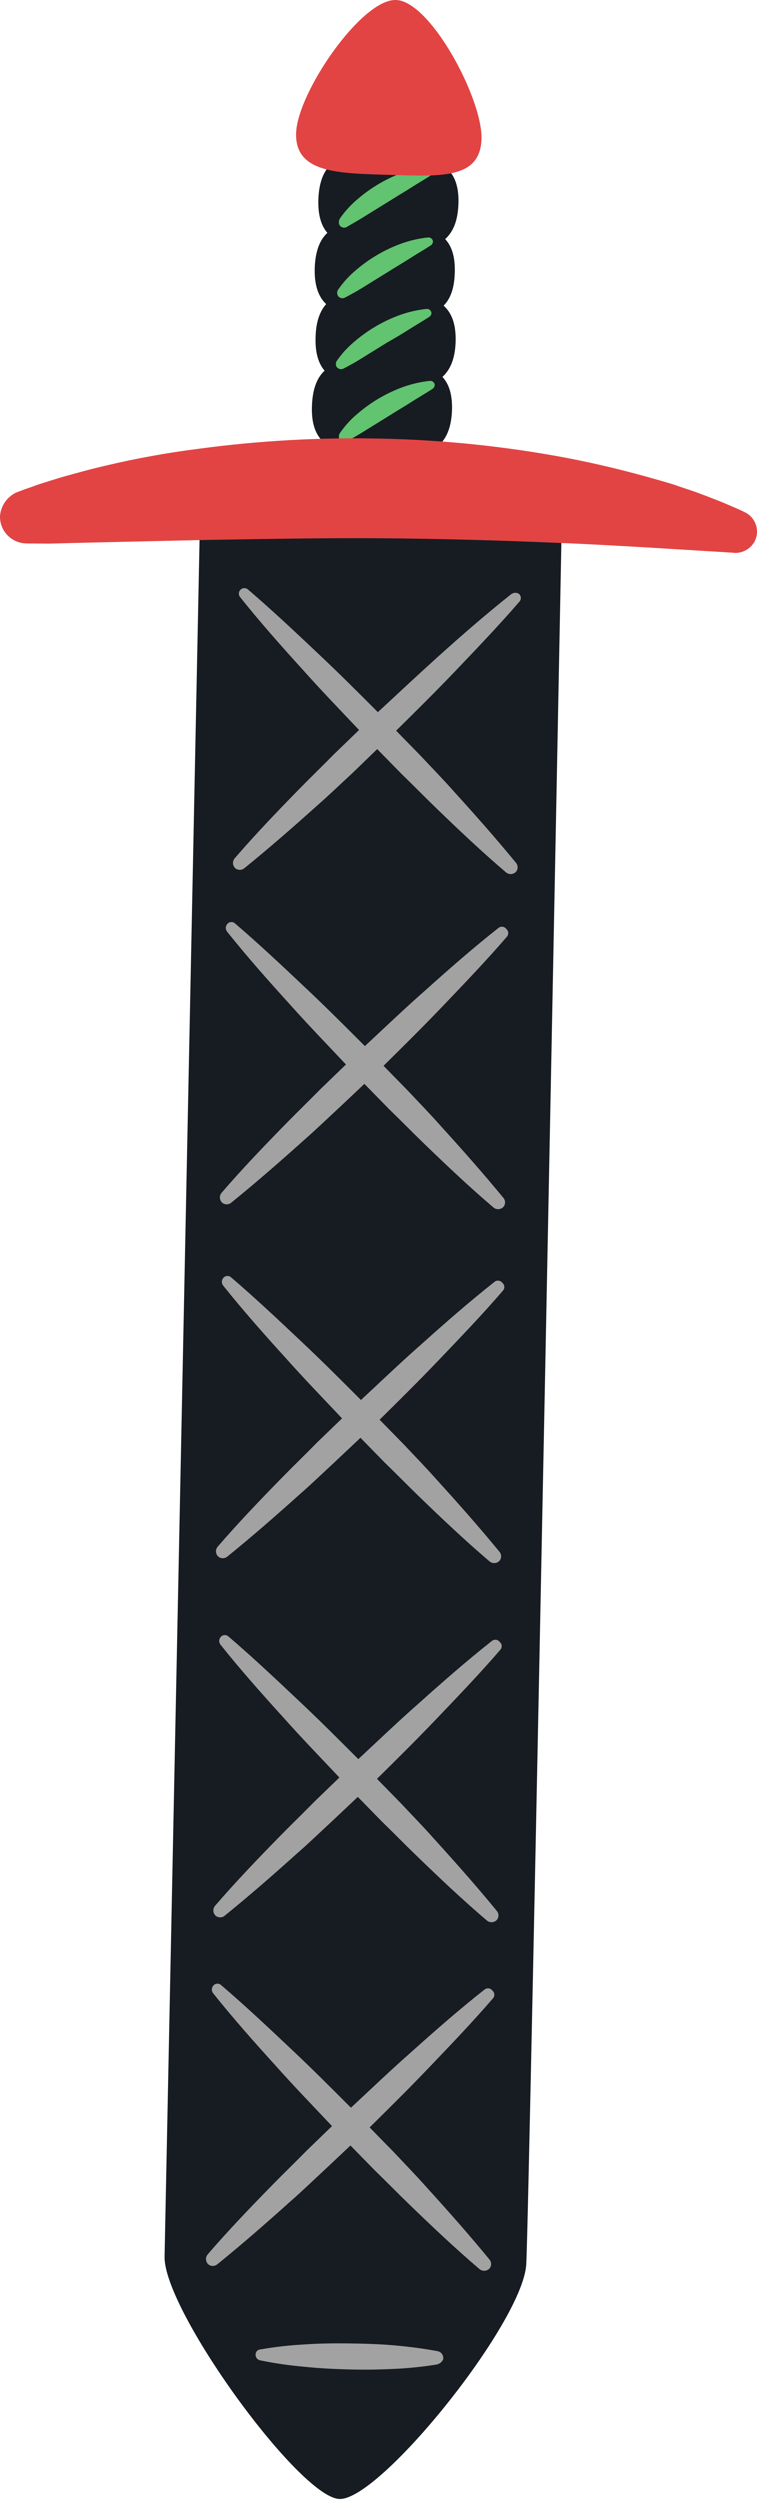 <svg width="156" height="515" viewBox="0 0 156 515" fill="none" xmlns="http://www.w3.org/2000/svg">
<path d="M80.523 31.69C72.499 31.314 66.076 31.32 65.613 40.874C65.472 44.219 66.168 46.46 67.462 47.974C65.988 49.326 65.025 51.531 64.865 54.99C64.714 58.747 65.622 61.141 67.215 62.645C65.97 64.036 65.141 66.144 65.041 69.258C64.9 72.603 65.596 74.845 66.89 76.358C65.416 77.71 64.454 79.915 64.293 83.374C63.829 92.929 70.271 93.513 78.229 93.94C86.187 94.367 92.663 94.014 93.138 84.757C93.28 81.412 92.583 79.17 91.174 77.639C92.716 76.237 93.726 74.101 93.887 70.641C94.037 66.884 93.129 64.49 91.421 62.967C92.779 61.596 93.607 59.487 93.71 56.373C93.851 53.028 93.154 50.786 91.745 49.255C93.287 47.853 94.298 45.716 94.459 42.257C94.93 33 88.546 32.066 80.523 31.69Z" fill="#171C22"/>
<path d="M69.356 74.403C70.4 72.889 71.648 71.524 73.065 70.346C74.45 69.159 75.94 68.099 77.517 67.18C79.096 66.257 80.758 65.482 82.482 64.866C84.238 64.241 86.064 63.827 87.919 63.634C88.159 63.617 88.395 63.692 88.58 63.844C88.766 63.995 88.885 64.211 88.915 64.448C88.912 64.608 88.872 64.765 88.797 64.907C88.722 65.049 88.614 65.171 88.482 65.263V65.263C86.949 66.252 85.504 67.076 84.039 68.017C82.574 68.958 81.128 69.783 79.615 70.655L75.24 73.367C73.775 74.308 72.33 75.133 70.768 75.939C70.509 76.063 70.212 76.083 69.939 75.994C69.665 75.905 69.437 75.714 69.302 75.462C69.238 75.292 69.209 75.11 69.219 74.928C69.228 74.747 69.276 74.569 69.359 74.407L69.356 74.403Z" fill="#62C370"/>
<path d="M69.671 59.679C70.715 58.165 71.963 56.8 73.38 55.622C74.764 54.435 76.254 53.375 77.832 52.456C79.41 51.533 81.072 50.758 82.796 50.142C84.552 49.517 86.377 49.104 88.233 48.91C88.472 48.894 88.709 48.969 88.894 49.12C89.079 49.272 89.199 49.488 89.228 49.724C89.226 49.884 89.186 50.042 89.11 50.183C89.035 50.325 88.927 50.447 88.795 50.539V50.539C87.262 51.529 85.817 52.353 84.353 53.294C82.888 54.234 81.442 55.059 79.977 56L75.6 58.707C74.135 59.647 72.69 60.472 71.128 61.279L71.061 61.327C70.802 61.452 70.504 61.471 70.231 61.382C69.958 61.293 69.73 61.102 69.595 60.849C69.505 60.664 69.465 60.46 69.478 60.255C69.491 60.05 69.558 59.852 69.671 59.68V59.679Z" fill="#62C370"/>
<path d="M70.033 45.031C71.077 43.517 72.325 42.152 73.742 40.975C75.126 39.787 76.617 38.728 78.194 37.809C79.773 36.885 81.434 36.111 83.158 35.495C84.914 34.869 86.74 34.456 88.596 34.263C88.835 34.246 89.071 34.321 89.257 34.472C89.442 34.624 89.561 34.84 89.591 35.077C89.588 35.237 89.548 35.394 89.473 35.536C89.397 35.677 89.29 35.799 89.158 35.891L89.09 35.939C87.558 36.928 86.112 37.752 84.647 38.694C83.182 39.635 81.737 40.46 80.272 41.4L75.895 44.103C74.431 45.043 72.985 45.869 71.472 46.741L71.404 46.79C71.145 46.914 70.848 46.933 70.574 46.844C70.301 46.755 70.073 46.564 69.938 46.311C69.853 46.105 69.818 45.881 69.834 45.658C69.851 45.435 69.919 45.219 70.033 45.027V45.031Z" fill="#62C370"/>
<path d="M70.036 89.225C71.079 87.711 72.327 86.346 73.745 85.168C75.129 83.981 76.619 82.921 78.197 82.002C79.775 81.079 81.437 80.304 83.16 79.688C84.917 79.063 86.742 78.649 88.598 78.456C88.837 78.44 89.074 78.515 89.259 78.666C89.444 78.817 89.564 79.034 89.593 79.27C89.591 79.43 89.55 79.588 89.475 79.729C89.4 79.871 89.291 79.993 89.16 80.085L89.092 80.133C87.56 81.122 86.114 81.947 84.649 82.887C83.184 83.828 81.739 84.653 80.275 85.593L75.899 88.3C74.434 89.24 72.988 90.065 71.475 90.938L71.408 90.985C71.149 91.11 70.851 91.129 70.578 91.04C70.304 90.951 70.076 90.76 69.941 90.507C69.857 90.3 69.821 90.077 69.838 89.854C69.854 89.632 69.922 89.416 70.037 89.224L70.036 89.225Z" fill="#62C370"/>
<path d="M108.455 466.359C107.888 478.318 78.183 515.258 69.882 514.776C61.581 514.295 33.681 475.847 33.913 464.836L41.201 107.398L115.742 108.921C115.742 108.921 109.09 454.351 108.455 466.359Z" fill="#171C22"/>
<path d="M105.417 122.348C100.215 126.454 95.272 130.78 90.376 135.173C86.176 138.972 82.023 142.84 77.871 146.703C73.846 142.672 69.824 138.642 65.71 134.774C60.933 130.265 56.155 125.756 51.11 121.439C50.896 121.251 50.618 121.149 50.332 121.156C50.045 121.162 49.772 121.275 49.566 121.473C49.361 121.671 49.238 121.939 49.222 122.223C49.206 122.507 49.299 122.786 49.482 123.005C53.614 128.176 57.967 133.089 62.389 137.952C66.144 142.175 70.103 146.253 73.991 150.38L68.817 155.377C66.525 157.718 64.115 160.038 61.823 162.378C57.237 167.059 52.632 171.858 48.355 176.822C48.113 177.114 47.992 177.488 48.018 177.865C48.043 178.243 48.213 178.597 48.492 178.854C48.751 179.067 49.076 179.184 49.412 179.186C49.748 179.187 50.074 179.072 50.334 178.862C55.489 174.689 60.432 170.362 65.327 165.969C67.832 163.782 70.173 161.509 72.626 159.254L77.732 154.308L82.709 159.383C85.064 161.661 87.4 164.055 89.755 166.334C94.465 170.89 99.295 175.466 104.29 179.716C104.584 179.957 104.959 180.077 105.339 180.052C105.719 180.026 106.075 179.858 106.334 179.58C106.548 179.324 106.667 179.001 106.668 178.667C106.67 178.333 106.554 178.009 106.342 177.75C102.142 172.627 97.789 167.715 93.369 162.852C91.167 160.362 88.88 158.036 86.659 155.661L81.631 150.52C85.687 146.52 89.677 142.568 93.635 138.435C98.172 133.688 102.71 128.94 107.054 123.927C107.154 123.812 107.23 123.679 107.276 123.534C107.323 123.39 107.34 123.237 107.327 123.086C107.313 122.935 107.269 122.788 107.197 122.654C107.125 122.521 107.027 122.403 106.908 122.307C106.681 122.17 106.419 122.101 106.154 122.11C105.889 122.119 105.632 122.204 105.415 122.357L105.417 122.348Z" fill="#A2A2A2"/>
<path d="M99.869 409.822C94.666 413.928 89.723 418.254 84.828 422.648C80.579 426.379 76.475 430.314 72.322 434.177C68.297 430.147 64.276 426.116 60.161 422.248C55.383 417.739 50.606 413.23 45.562 408.913C45.448 408.809 45.314 408.73 45.168 408.681C45.023 408.631 44.868 408.613 44.714 408.626C44.561 408.64 44.412 408.686 44.277 408.76C44.142 408.834 44.025 408.936 43.932 409.058C43.755 409.274 43.658 409.543 43.655 409.822C43.652 410.1 43.743 410.371 43.914 410.591C48.046 415.762 52.399 420.674 56.821 425.538C60.575 429.761 64.535 433.839 68.422 437.966L63.249 442.963C60.956 445.304 58.548 447.625 56.255 449.965C51.669 454.646 47.064 459.445 42.787 464.408C42.546 464.701 42.425 465.074 42.451 465.451C42.476 465.828 42.645 466.182 42.924 466.44C43.183 466.653 43.508 466.77 43.844 466.771C44.179 466.773 44.505 466.658 44.766 466.448C49.921 462.275 54.864 457.949 59.759 453.555C62.264 451.368 64.605 449.095 66.994 446.889L72.22 441.959L77.249 447.1C79.604 449.378 81.939 451.771 84.294 454.05C89.004 458.607 93.834 463.183 98.829 467.433C99.124 467.673 99.499 467.793 99.879 467.767C100.259 467.742 100.614 467.574 100.874 467.297C101.088 467.04 101.206 466.717 101.207 466.383C101.209 466.05 101.094 465.726 100.882 465.467C96.683 460.344 92.328 455.432 87.908 450.569C85.707 448.079 83.419 445.752 81.2 443.378L76.17 438.237C80.226 434.237 84.216 430.285 88.174 426.151C92.712 421.404 97.317 416.609 101.593 411.643C101.693 411.529 101.769 411.395 101.816 411.251C101.863 411.106 101.88 410.954 101.866 410.803C101.853 410.652 101.808 410.505 101.736 410.371C101.665 410.237 101.566 410.119 101.447 410.024C101.358 409.907 101.247 409.809 101.119 409.735C100.991 409.662 100.85 409.614 100.704 409.595C100.557 409.577 100.408 409.588 100.266 409.627C100.124 409.666 99.991 409.734 99.875 409.825L99.869 409.822Z" fill="#A2A2A2"/>
<path d="M101.386 338.016C96.183 342.122 91.24 346.448 86.346 350.841C82.096 354.573 77.992 358.508 73.839 362.371C69.814 358.34 65.793 354.31 61.678 350.442C56.901 345.933 52.123 341.424 47.079 337.107C46.965 337.003 46.832 336.924 46.686 336.875C46.54 336.826 46.385 336.807 46.231 336.821C46.078 336.834 45.929 336.88 45.794 336.954C45.659 337.029 45.542 337.13 45.449 337.252C45.273 337.469 45.175 337.738 45.172 338.016C45.169 338.294 45.26 338.565 45.431 338.786C49.563 343.957 53.917 348.868 58.338 353.732C62.093 357.955 66.052 362.033 69.94 366.16L64.767 371.157C62.474 373.497 60.065 375.818 57.772 378.159C53.187 382.839 48.581 387.638 44.305 392.603C44.063 392.895 43.942 393.268 43.968 393.645C43.993 394.023 44.163 394.376 44.442 394.634C44.7 394.847 45.025 394.964 45.361 394.965C45.697 394.967 46.023 394.852 46.283 394.642C51.439 390.468 56.381 386.142 61.276 381.749C63.781 379.562 66.122 377.288 68.511 375.082L73.737 370.152L78.766 375.293C81.121 377.572 83.457 379.966 85.812 382.244C90.522 386.801 95.351 391.377 100.346 395.627C100.64 395.868 101.015 395.988 101.395 395.963C101.775 395.937 102.131 395.769 102.39 395.491C102.605 395.234 102.722 394.911 102.724 394.577C102.725 394.244 102.61 393.92 102.398 393.661C98.199 388.538 93.846 383.626 89.424 378.762C87.224 376.273 84.936 373.946 82.716 371.572L77.687 366.43C81.743 362.431 85.734 358.479 89.691 354.346C94.228 349.598 98.833 344.802 103.11 339.838C103.21 339.723 103.286 339.589 103.333 339.445C103.379 339.3 103.396 339.148 103.383 338.997C103.369 338.846 103.325 338.699 103.253 338.565C103.181 338.431 103.083 338.313 102.964 338.218C102.875 338.1 102.763 338.002 102.635 337.928C102.506 337.854 102.365 337.806 102.218 337.788C102.071 337.769 101.922 337.78 101.779 337.819C101.637 337.859 101.503 337.927 101.388 338.018L101.386 338.016Z" fill="#A2A2A2"/>
<path d="M101.932 264.037C96.728 268.144 91.786 272.47 86.891 276.863C82.642 280.595 78.537 284.529 74.385 288.393C70.36 284.363 66.339 280.332 62.224 276.464C57.446 271.955 52.669 267.446 47.625 263.129C47.511 263.025 47.378 262.946 47.232 262.896C47.086 262.847 46.931 262.829 46.778 262.842C46.624 262.856 46.475 262.901 46.34 262.976C46.206 263.05 46.088 263.152 45.995 263.274C45.819 263.49 45.722 263.759 45.718 264.037C45.715 264.316 45.806 264.587 45.977 264.807C50.11 269.978 54.463 274.89 58.884 279.754C62.639 283.976 66.598 288.055 70.486 292.181L65.312 297.178C63.02 299.519 60.612 301.84 58.319 304.18C53.732 308.861 49.128 313.66 44.851 318.624C44.609 318.916 44.488 319.289 44.513 319.667C44.539 320.044 44.708 320.398 44.988 320.655C45.246 320.868 45.571 320.986 45.907 320.987C46.243 320.989 46.569 320.874 46.83 320.663C51.985 316.49 56.928 312.164 61.822 307.771C64.327 305.583 66.669 303.311 69.058 301.104L74.284 296.174L79.312 301.315C81.667 303.593 84.003 305.987 86.358 308.266C91.068 312.822 95.898 317.399 100.893 321.648C101.187 321.889 101.562 322.009 101.942 321.984C102.322 321.958 102.678 321.79 102.937 321.512C103.151 321.255 103.269 320.933 103.271 320.599C103.272 320.265 103.157 319.941 102.945 319.682C98.746 314.56 94.392 309.648 89.972 304.784C87.77 302.294 85.483 299.968 83.263 297.594L78.227 292.453C82.283 288.453 86.273 284.501 90.231 280.367C94.768 275.62 99.373 270.824 103.65 265.859C103.749 265.744 103.825 265.611 103.872 265.466C103.919 265.322 103.936 265.17 103.922 265.019C103.909 264.868 103.865 264.721 103.793 264.587C103.721 264.453 103.622 264.335 103.504 264.24C103.415 264.122 103.303 264.024 103.175 263.95C103.047 263.875 102.905 263.828 102.758 263.809C102.611 263.79 102.462 263.801 102.319 263.841C102.177 263.88 102.043 263.948 101.928 264.04L101.932 264.037Z" fill="#A2A2A2"/>
<path d="M102.741 191.135C97.538 195.242 92.595 199.568 87.7 203.961C83.452 207.692 79.347 211.627 75.195 215.49C71.17 211.46 67.148 207.429 63.034 203.562C58.256 199.053 53.478 194.543 48.434 190.226C48.321 190.123 48.187 190.043 48.041 189.994C47.895 189.945 47.741 189.926 47.587 189.94C47.434 189.954 47.285 189.999 47.15 190.073C47.015 190.148 46.898 190.249 46.805 190.372C46.629 190.588 46.531 190.857 46.528 191.135C46.525 191.413 46.616 191.684 46.787 191.905C50.919 197.076 55.273 201.988 59.693 206.851C63.449 211.074 67.408 215.152 71.296 219.279L66.115 224.277C63.823 226.617 61.415 228.938 59.122 231.278C54.535 235.958 49.931 240.758 45.654 245.722C45.412 246.014 45.292 246.387 45.318 246.765C45.343 247.142 45.512 247.496 45.791 247.754C46.049 247.966 46.374 248.083 46.71 248.085C47.046 248.086 47.372 247.972 47.633 247.761C52.791 243.588 57.737 239.261 62.632 234.869C65.137 232.682 67.478 230.408 69.867 228.202L75.093 223.272L80.122 228.413C82.477 230.692 84.813 233.085 87.168 235.363C91.878 239.92 96.707 244.497 101.703 248.747C101.997 248.988 102.372 249.107 102.752 249.082C103.132 249.057 103.488 248.888 103.747 248.611C103.961 248.354 104.079 248.031 104.08 247.697C104.082 247.363 103.967 247.039 103.755 246.78C99.545 241.658 95.194 236.746 90.774 231.883C88.572 229.393 86.285 227.066 84.065 224.692L79.036 219.551C83.092 215.551 87.082 211.6 91.04 207.466C95.578 202.718 100.182 197.923 104.459 192.957C104.559 192.843 104.635 192.709 104.682 192.565C104.728 192.421 104.745 192.268 104.732 192.117C104.718 191.966 104.674 191.819 104.602 191.686C104.53 191.552 104.432 191.434 104.313 191.338C104.224 191.221 104.112 191.122 103.984 191.048C103.856 190.974 103.715 190.926 103.568 190.908C103.421 190.889 103.272 190.9 103.129 190.939C102.986 190.979 102.853 191.047 102.737 191.138L102.741 191.135Z" fill="#A2A2A2"/>
<path d="M3.434 101.417C4.252 101.138 5.024 100.792 5.776 100.562C6.528 100.331 7.299 99.985 8.051 99.755C9.622 99.245 11.126 98.784 12.63 98.323C15.686 97.467 18.741 96.612 21.895 95.89C28.084 94.428 34.347 93.29 40.657 92.481C53.263 90.77 65.986 90.06 78.706 90.356C91.476 90.63 104.201 91.955 116.751 94.318C123.03 95.529 129.203 97.019 135.385 98.805C136.919 99.234 138.455 99.664 139.967 100.206C141.479 100.749 143.015 101.182 144.462 101.773C145.977 102.317 147.423 102.91 148.986 103.522L151.205 104.478C151.929 104.775 152.698 105.138 153.472 105.502C154.533 106.014 155.348 106.919 155.742 108.023C156.137 109.127 156.078 110.341 155.58 111.402C155.191 112.177 154.586 112.823 153.838 113.266C153.09 113.708 152.229 113.927 151.359 113.898L151.127 113.86L132.878 112.745C126.812 112.397 120.746 112.048 114.661 111.814C102.559 111.298 90.485 110.964 78.494 110.879C66.502 110.794 54.328 111.035 42.226 111.228L23.963 111.647L14.831 111.857L10.232 111.986L7.975 111.969C7.262 111.969 6.432 111.951 5.719 111.951L5.304 111.942C3.849 111.885 2.475 111.259 1.482 110.2C0.489 109.141 -0.042 107.735 0.003 106.288C0.084 105.246 0.445 104.244 1.048 103.388C1.651 102.531 2.474 101.85 3.431 101.417H3.434Z" fill="#E24444"/>
<path d="M90.018 487.076C86.996 487.564 83.946 487.871 80.887 487.994C77.83 488.141 74.792 488.172 71.775 488.089C68.756 488.006 65.689 487.855 62.709 487.541C59.648 487.274 56.606 486.832 53.596 486.217C53.291 486.151 53.026 485.968 52.857 485.708C52.689 485.447 52.631 485.131 52.697 484.828C52.73 484.605 52.838 484.398 53.003 484.243C53.169 484.088 53.383 483.994 53.61 483.975C56.636 483.448 59.691 483.103 62.759 482.942C65.768 482.728 68.806 482.694 71.891 482.732C74.977 482.77 77.995 482.851 81.043 483.116C84.09 483.382 87.119 483.763 90.176 484.325C90.365 484.362 90.546 484.436 90.706 484.544C90.866 484.651 91.003 484.789 91.109 484.949C91.215 485.11 91.288 485.289 91.324 485.478C91.359 485.667 91.356 485.861 91.316 486.048C91.189 486.305 91.006 486.53 90.781 486.707C90.556 486.885 90.295 487.011 90.015 487.076H90.018Z" fill="#A2A2A2"/>
<path d="M99.227 28.627C98.978 36.916 90.806 36.339 80.275 36.022C69.745 35.706 60.767 35.705 61.02 27.416C61.273 19.126 74.328 0.007 81.467 0C88.555 -0.073 99.48 20.337 99.227 28.627Z" fill="#E24444"/>
</svg>
